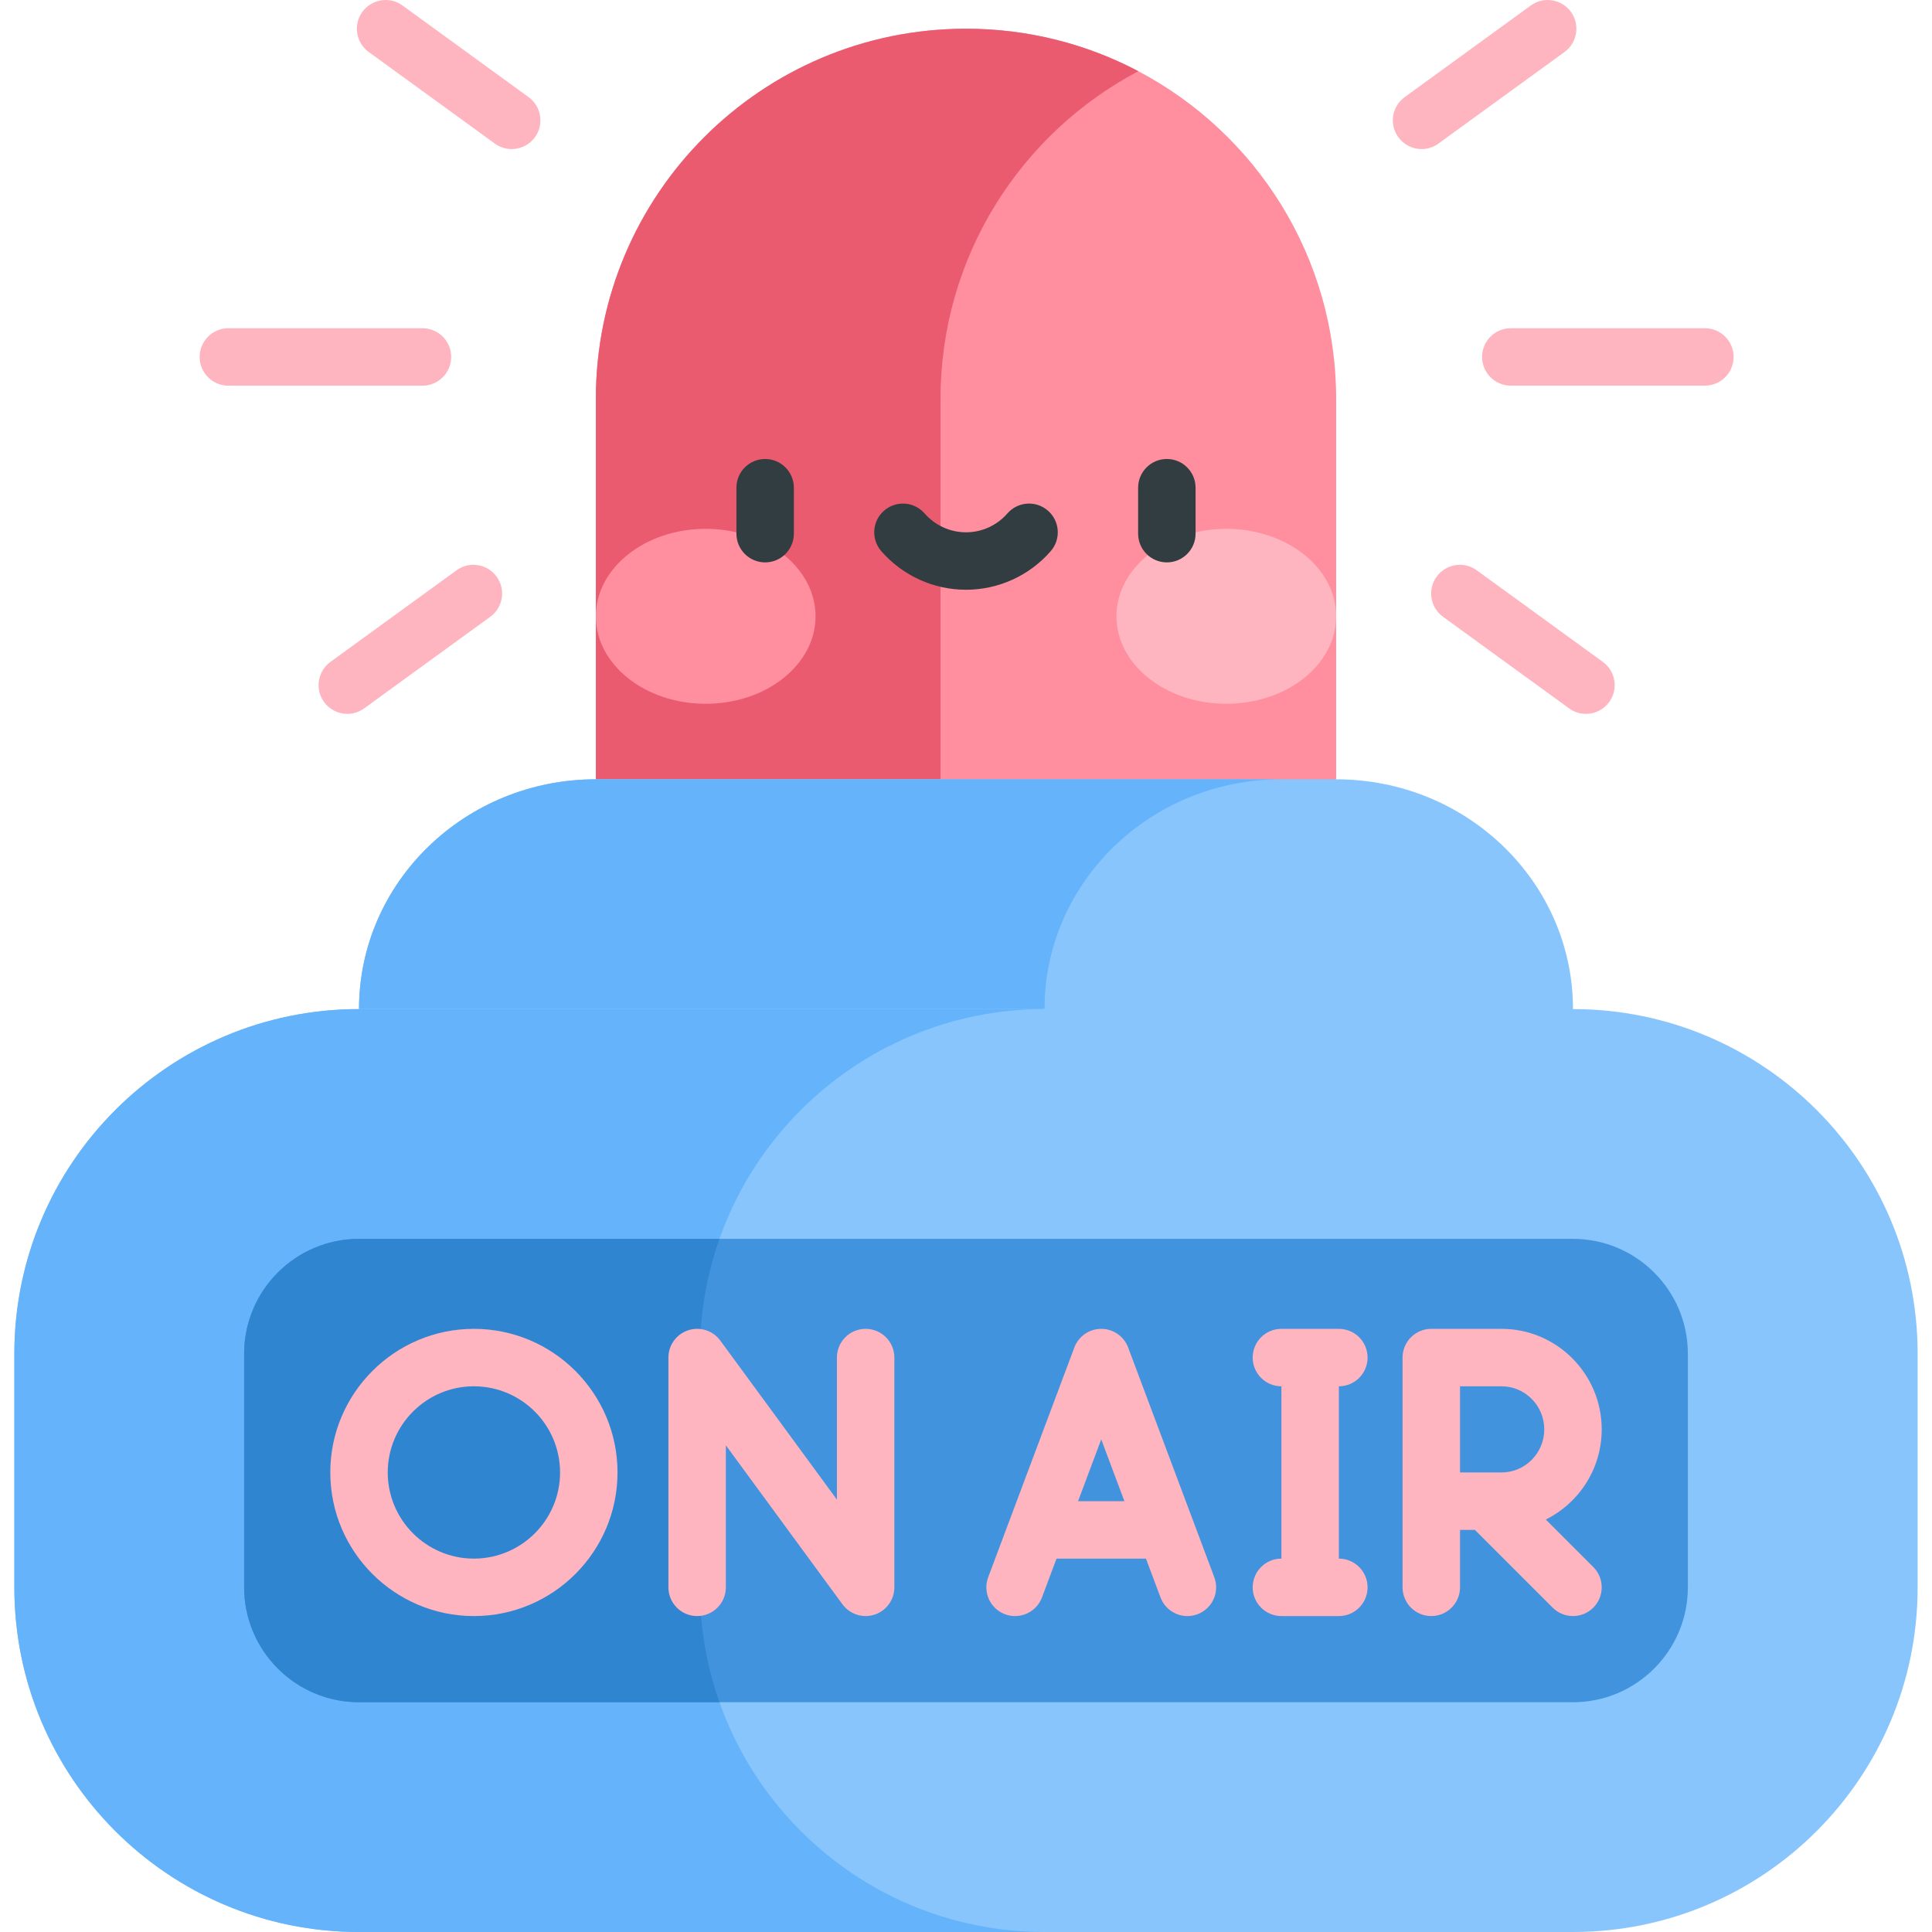 <svg id="Capa_1" enable-background="new 0 0 504.5 504.5" height="512" viewBox="0 0 504.5 504.5" width="512" xmlns="http://www.w3.org/2000/svg"><g><g><path d="m252.25 7.5c-53.382 0-96.656 43.274-96.656 96.656v99.344l96.656 40 96.656-40v-99.344c0-37.131-20.938-69.372-51.65-85.561-13.442-7.085-28.756-11.095-45.006-11.095z" fill="#ff8e9e"/><path d="m297.255 18.595c-13.441-7.084-28.755-11.095-45.005-11.095-53.382 0-96.656 43.274-96.656 96.656v99.344h90v-99.344c0-37.132 20.948-69.373 51.661-85.561z" fill="#ea5b70"/></g><g><path d="m348.906 203.5h-14.312-179c-34.156 0-61.844 26.863-61.844 60l158.5 40 89.5-22.587 69-17.413c0-33.137-27.689-60-61.844-60z" fill="#88c5fd"/><path d="m155.594 203.5c-34.156 0-61.844 26.863-61.844 60h179c0-33.137 27.688-60 61.844-60z" fill="#64b3fb"/></g><g><path d="m410.75 263.5h-74-243c-49.706 0-90 40.294-90 90v61c0 49.706 40.294 90 90 90h243 74c49.706 0 90-40.294 90-90v-61c0-49.706-40.294-90-90-90z" fill="#88c5fd"/><path d="m182.75 414.5v-61c0-49.706 40.294-90 90-90h-179c-49.706 0-90 40.294-90 90v61c0 49.706 40.294 90 90 90h179c-49.705 0-90-40.294-90-90z" fill="#64b3fb"/></g><g><path d="m410.75 323.5h-222.872-94.128c-16.542 0-30 13.458-30 30v61c0 16.542 13.458 30 30 30h94.128 222.872c16.542 0 30-13.458 30-30v-61c0-16.542-13.458-30-30-30z" fill="#4293dd"/><path d="m182.75 353.5c0-10.52 1.811-20.616 5.128-30h-94.128c-16.542 0-30 13.458-30 30v61c0 16.542 13.458 30 30 30h94.128c-3.317-9.384-5.128-19.48-5.128-30z" fill="#3085d1"/></g><g><ellipse cx="184.279" cy="160.935" fill="#ff8e9e" rx="28.685" ry="22.844"/><ellipse cx="320.221" cy="160.935" fill="#ffb5c0" rx="28.685" ry="22.844"/></g><g fill="#313d40"><path d="m199.801 119.856c-4.143 0-7.5 3.358-7.5 7.5v12c0 4.142 3.357 7.5 7.5 7.5s7.5-3.358 7.5-7.5v-12c0-4.142-3.358-7.5-7.5-7.5z"/><path d="m304.698 119.856c-4.143 0-7.5 3.358-7.5 7.5v12c0 4.142 3.357 7.5 7.5 7.5s7.5-3.358 7.5-7.5v-12c0-4.142-3.357-7.5-7.5-7.5z"/><path d="m273.642 133.345c-3.125-2.722-7.862-2.396-10.582.727-2.729 3.131-6.669 4.928-10.81 4.928s-8.08-1.796-10.81-4.928c-2.723-3.123-7.46-3.448-10.582-.727-3.122 2.722-3.448 7.459-.727 10.582 5.58 6.402 13.641 10.073 22.119 10.073s16.539-3.671 22.118-10.073c2.722-3.123 2.396-7.86-.726-10.582z"/></g><g><g fill="#ffb5c0"><path d="m294.588 351.867c-1.098-2.927-3.896-4.867-7.022-4.867s-5.925 1.939-7.022 4.867l-22.5 60c-1.454 3.878.511 8.201 4.389 9.656 3.88 1.454 8.201-.511 9.656-4.389l3.797-10.125h23.361l3.797 10.125c1.453 3.875 5.771 5.844 9.656 4.389 3.878-1.455 5.843-5.777 4.389-9.656zm-13.078 40.141 6.055-16.148 6.055 16.148z"/><path d="m357.113 354.5c0-4.142-3.357-7.5-7.5-7.5h-15c-4.143 0-7.5 3.358-7.5 7.5s3.357 7.5 7.5 7.5v45c-4.143 0-7.5 3.358-7.5 7.5s3.357 7.5 7.5 7.5h15c4.143 0 7.5-3.358 7.5-7.5s-3.357-7.5-7.5-7.5v-45c4.143 0 7.5-3.358 7.5-7.5z"/><path d="m226.042 347c-4.143 0-7.5 3.358-7.5 7.5v37.09l-30.452-41.525c-1.917-2.616-5.301-3.7-8.381-2.693-3.083 1.009-5.167 3.885-5.167 7.128v60c0 4.142 3.357 7.5 7.5 7.5s7.5-3.358 7.5-7.5v-37.09l30.452 41.525c1.439 1.964 3.705 3.065 6.049 3.065 4.108 0 7.499-3.33 7.499-7.5v-60c0-4.142-3.357-7.5-7.5-7.5z"/><path d="m123.75 347c-20.678 0-37.5 16.822-37.5 37.5s16.822 37.5 37.5 37.5 37.5-16.822 37.5-37.5-16.822-37.5-37.5-37.5zm0 60c-12.406 0-22.5-10.093-22.5-22.5s10.094-22.5 22.5-22.5 22.5 10.093 22.5 22.5-10.094 22.5-22.5 22.5z"/><path d="m416.054 409.197-12.405-12.405c8.642-4.29 14.601-13.229 14.601-23.542 0-14.474-11.733-26.25-26.155-26.25h-18.345c-4.143 0-7.5 3.358-7.5 7.5v60c0 4.142 3.357 7.5 7.5 7.5s7.5-3.358 7.5-7.5v-15h3.893l20.303 20.303c2.93 2.929 7.678 2.929 10.607 0 2.929-2.928 2.929-7.678.001-10.606zm-23.959-24.697h-10.845v-22.5h10.845c6.151 0 11.155 5.047 11.155 11.25s-5.004 11.25-11.155 11.25z"/></g></g><g fill="#ffb5c0"><path d="m138.03 25.36-32.93-23.93c-1.29-.94-2.81-1.43-4.4-1.43-2.4 0-4.67 1.16-6.08 3.09-1.181 1.62-1.65 3.6-1.34 5.58.319 1.98 1.38 3.72 3 4.9l32.93 23.92c1.29.94 2.82 1.44 4.41 1.44 2.39 0 4.66-1.16 6.069-3.09 2.431-3.35 1.691-8.05-1.659-10.48z"/><path d="m408.55 13.57c3.35-2.43 4.09-7.13 1.66-10.48-1.4-1.93-3.67-3.09-6.07-3.09-1.59 0-3.109.5-4.399 1.43l-32.941 23.93c-1.62 1.18-2.68 2.91-3 4.89-.31 1.98.17 3.96 1.35 5.58 1.4 1.94 3.67 3.1 6.07 3.1 1.59 0 3.11-.5 4.4-1.44z"/><path d="m117.819 93.21c0-4.14-3.359-7.5-7.489-7.5h-50.7c-4.14 0-7.5 3.36-7.5 7.5 0 4.13 3.36 7.5 7.5 7.5h50.7c4.13 0 7.489-3.37 7.489-7.5z"/><path d="m445.21 85.71h-50.7c-4.14 0-7.5 3.36-7.5 7.5 0 4.13 3.36 7.49 7.5 7.49h50.7c4.13 0 7.49-3.36 7.49-7.49 0-4.14-3.36-7.5-7.49-7.5z"/><path d="m418.55 172.84-32.93-23.92c-1.29-.94-2.811-1.44-4.4-1.44-2.4 0-4.67 1.16-6.07 3.1-2.439 3.34-1.689 8.04 1.65 10.47l32.94 23.93c1.29.94 2.81 1.43 4.399 1.43 2.4 0 4.67-1.15 6.07-3.09 2.431-3.35 1.69-8.05-1.659-10.48z"/><path d="m123.609 147.48c-1.59 0-3.109.5-4.399 1.44l-32.93 23.92c-3.341 2.43-4.091 7.13-1.66 10.48 1.41 1.94 3.68 3.09 6.069 3.09h.011c1.59 0 3.109-.49 4.399-1.43l32.931-23.93c1.619-1.18 2.689-2.91 3-4.89.31-1.98-.16-3.96-1.341-5.58-1.409-1.94-3.679-3.1-6.08-3.1z"/></g></g></svg>